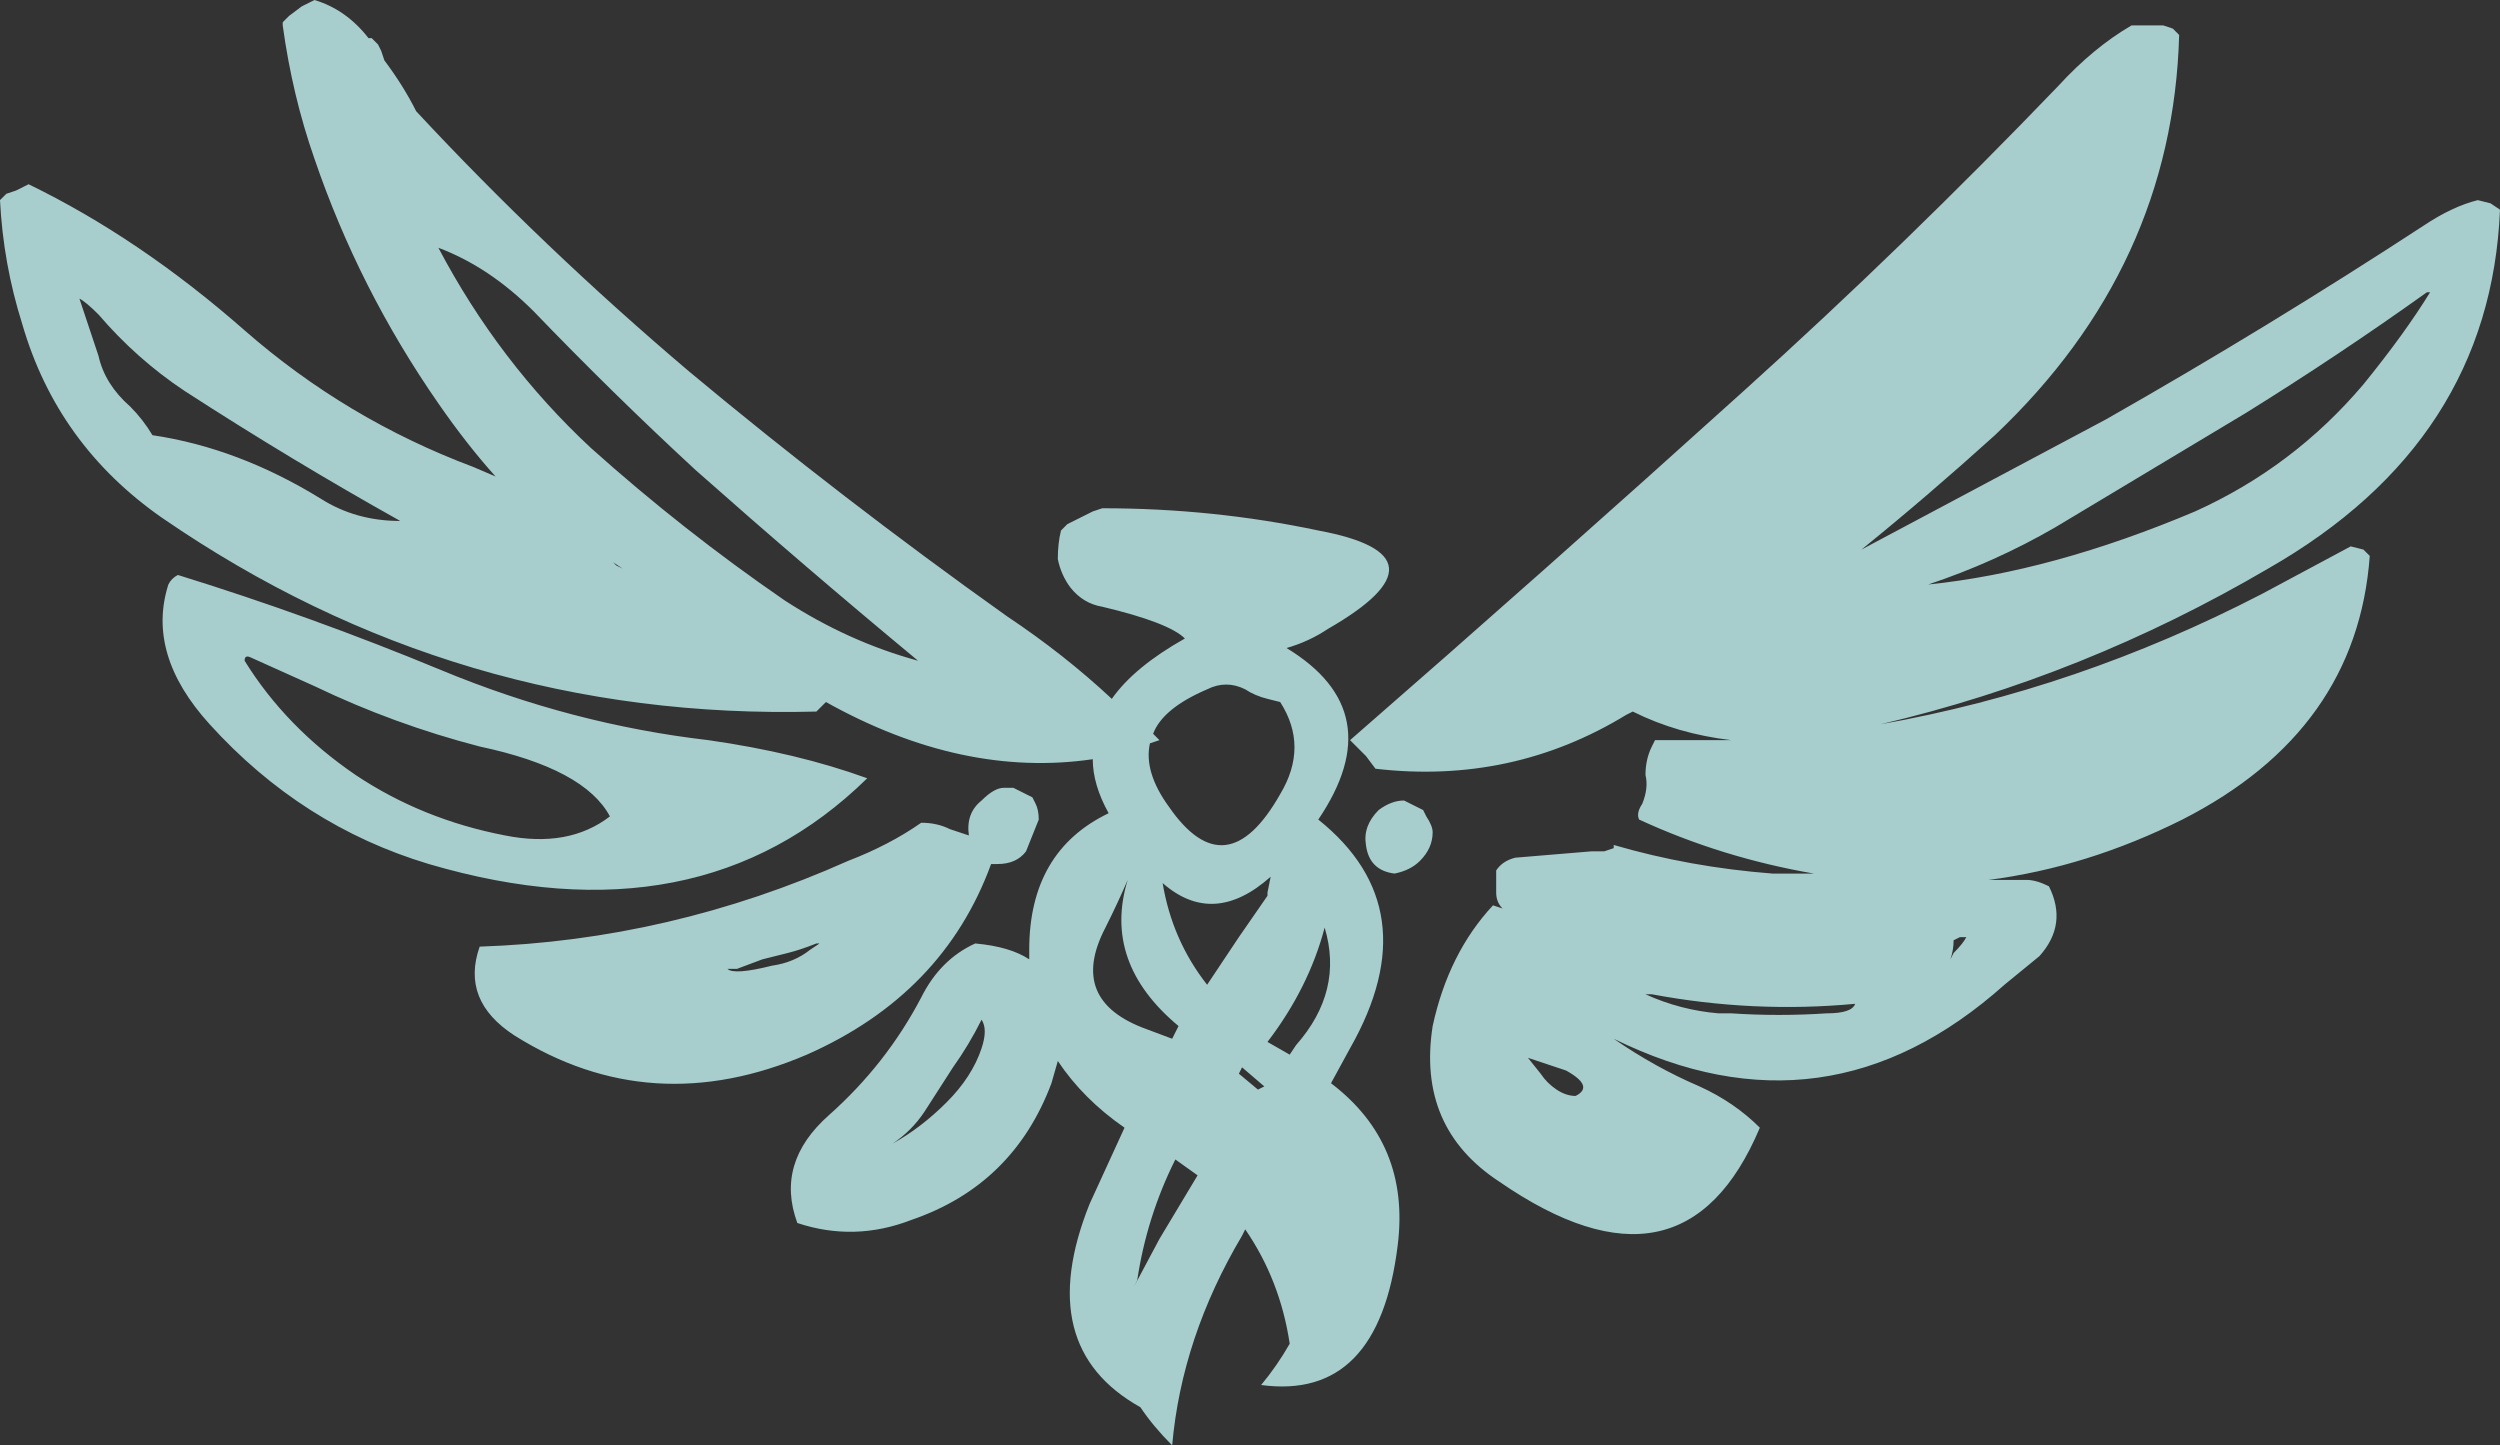 <?xml version="1.0" encoding="UTF-8" standalone="no"?>
<svg xmlns:ffdec="https://www.free-decompiler.com/flash" xmlns:xlink="http://www.w3.org/1999/xlink" ffdec:objectType="shape" height="22.75px" width="39.35px" xmlns="http://www.w3.org/2000/svg">
  <rect width="100%" height="100%" fill="#333333" stroke="none"/>
  <g transform="matrix(1.0, 0.0, 0.0, 1.0, 19.25, 22.05)">
    <path d="M14.55 -21.65 L14.8 -21.65 14.95 -21.6 15.05 -21.5 Q14.95 -17.85 12.15 -15.2 11.1 -14.25 10.05 -13.4 L13.9 -15.45 Q16.45 -16.9 18.9 -18.5 19.35 -18.8 19.75 -18.9 L19.95 -18.85 20.1 -18.75 Q19.95 -15.1 16.45 -13.1 13.55 -11.4 10.35 -10.65 13.45 -11.2 16.35 -12.7 L17.75 -13.45 17.95 -13.4 18.05 -13.3 Q17.85 -10.55 15.1 -9.15 13.6 -8.4 12.05 -8.2 L12.65 -8.2 Q12.8 -8.2 13.0 -8.1 13.3 -7.5 12.85 -7.0 L12.3 -6.55 Q9.5 -4.05 6.15 -5.7 6.8 -5.25 7.5 -4.95 8.05 -4.7 8.45 -4.3 7.25 -1.45 4.35 -3.45 3.05 -4.3 3.3 -5.9 3.55 -7.05 4.25 -7.8 L4.4 -7.75 Q4.3 -7.85 4.3 -8.0 L4.3 -8.35 Q4.4 -8.5 4.6 -8.55 L5.8 -8.65 6.0 -8.65 6.15 -8.7 6.15 -8.75 Q7.35 -8.4 8.65 -8.3 L9.3 -8.3 Q7.85 -8.55 6.55 -9.15 6.5 -9.25 6.6 -9.4 6.7 -9.65 6.65 -9.85 6.65 -10.1 6.75 -10.3 L6.8 -10.4 8.0 -10.4 Q7.15 -10.5 6.45 -10.85 L6.35 -10.8 Q4.55 -9.7 2.4 -9.95 L2.25 -10.15 2.0 -10.4 Q5.1 -13.1 8.2 -15.9 10.75 -18.2 13.15 -20.7 13.7 -21.3 14.3 -21.65 L14.55 -21.65 M19.0 -17.45 L18.95 -17.45 Q17.55 -16.45 16.1 -15.55 L13.1 -13.75 Q12.15 -13.2 11.1 -12.85 13.05 -13.05 15.3 -14.0 16.85 -14.7 17.95 -16.0 18.6 -16.8 19.0 -17.45 M0.7 -11.05 Q0.5 -11.1 0.35 -11.2 0.05 -11.35 -0.25 -11.2 -0.95 -10.9 -1.1 -10.5 L-1.0 -10.4 -1.15 -10.35 Q-1.25 -9.9 -0.85 -9.35 0.05 -8.05 0.9 -9.55 1.35 -10.3 0.9 -11.0 L0.7 -11.05 M1.0 -11.85 Q2.65 -10.85 1.5 -9.15 3.25 -7.75 2.0 -5.55 L1.7 -5.0 Q2.95 -4.05 2.75 -2.45 2.45 0.0 0.6 -0.25 0.85 -0.55 1.05 -0.9 0.9 -1.9 0.35 -2.7 L0.3 -2.6 Q-0.65 -1.0 -0.8 0.7 -1.1 0.4 -1.3 0.1 -3.0 -0.85 -2.1 -3.1 L-1.55 -4.3 Q-2.2 -4.75 -2.6 -5.35 L-2.7 -5.0 Q-3.3 -3.4 -4.9 -2.85 -5.8 -2.5 -6.7 -2.8 -7.05 -3.75 -6.2 -4.5 -5.3 -5.3 -4.75 -6.35 -4.45 -6.95 -3.9 -7.2 -3.35 -7.15 -3.05 -6.95 L-3.05 -7.1 Q-3.05 -8.65 -1.8 -9.25 -2.05 -9.7 -2.05 -10.1 -4.1 -9.8 -6.25 -11.0 L-6.4 -10.85 Q-12.05 -10.7 -16.7 -13.9 -18.35 -15.05 -18.9 -16.95 -19.2 -17.9 -19.25 -18.9 L-19.15 -19.0 -19.0 -19.05 -18.8 -19.15 Q-17.05 -18.3 -15.4 -16.85 -13.8 -15.45 -11.8 -14.7 L-11.45 -14.55 Q-11.9 -15.05 -12.35 -15.7 -13.6 -17.5 -14.3 -19.55 -14.65 -20.55 -14.8 -21.65 L-14.8 -21.7 -14.7 -21.8 -14.5 -21.95 Q-14.4 -22.0 -14.3 -22.05 -13.8 -21.9 -13.45 -21.45 L-13.4 -21.45 -13.3 -21.35 -13.25 -21.25 -13.2 -21.1 Q-12.9 -20.7 -12.7 -20.3 -10.7 -18.15 -8.4 -16.2 -6.0 -14.2 -3.4 -12.35 -2.5 -11.75 -1.75 -11.05 -1.4 -11.55 -0.6 -12.0 -0.85 -12.25 -1.9 -12.5 -2.2 -12.55 -2.4 -12.8 -2.55 -13.0 -2.6 -13.25 -2.6 -13.5 -2.55 -13.7 L-2.45 -13.8 -2.05 -14.0 -1.9 -14.05 Q-0.15 -14.05 1.5 -13.7 3.65 -13.3 1.65 -12.15 1.35 -11.95 1.0 -11.85 M2.85 -9.45 L3.15 -9.3 3.2 -9.2 Q3.3 -9.05 3.3 -8.95 3.3 -8.7 3.1 -8.5 2.95 -8.35 2.7 -8.3 2.3 -8.35 2.25 -8.75 2.2 -9.05 2.45 -9.3 2.65 -9.45 2.85 -9.45 M0.7 -8.0 L0.75 -8.25 Q-0.15 -7.45 -0.95 -8.15 -0.8 -7.25 -0.25 -6.55 L0.25 -7.3 0.7 -7.95 0.7 -8.0 M4.8 -5.4 L5.0 -5.15 Q5.1 -5.0 5.25 -4.9 5.4 -4.8 5.55 -4.8 5.85 -4.95 5.4 -5.2 L4.8 -5.4 M0.25 -5.15 L0.55 -4.9 0.65 -4.95 0.3 -5.25 0.25 -5.15 M1.05 -5.45 L1.15 -5.6 Q1.9 -6.45 1.6 -7.45 1.35 -6.5 0.7 -5.65 L1.05 -5.45 M9.95 -6.25 Q8.35 -6.1 6.75 -6.4 L6.65 -6.4 Q7.2 -6.15 7.8 -6.1 L8.0 -6.1 Q8.75 -6.05 9.5 -6.1 9.9 -6.1 9.95 -6.25 M11.5 -7.05 Q11.65 -7.2 11.7 -7.3 L11.6 -7.3 11.5 -7.25 Q11.5 -7.1 11.45 -6.95 L11.5 -7.05 M-10.85 -17.15 Q-11.55 -17.85 -12.35 -18.15 -11.4 -16.35 -9.95 -15.0 -8.5 -13.7 -6.9 -12.6 -5.9 -11.95 -4.8 -11.65 -6.55 -13.1 -8.3 -14.65 -9.6 -15.85 -10.85 -17.15 M-17.7 -16.45 Q-17.6 -16.0 -17.2 -15.65 -17.0 -15.45 -16.85 -15.2 -15.5 -15.0 -14.2 -14.2 -13.65 -13.85 -12.95 -13.85 -14.65 -14.8 -16.35 -15.9 -17.1 -16.4 -17.7 -17.1 -17.9 -17.3 -18.0 -17.35 L-17.7 -16.45 M-13.65 -9.85 Q-12.6 -9.15 -11.3 -8.9 -10.3 -8.7 -9.65 -9.2 -10.05 -9.95 -11.7 -10.3 -13.05 -10.65 -14.3 -11.25 L-15.3 -11.7 Q-15.4 -11.75 -15.4 -11.65 -14.75 -10.6 -13.65 -9.85 M-12.3 -11.5 Q-10.25 -10.65 -8.1 -10.4 -6.7 -10.2 -5.6 -9.8 -8.25 -7.2 -12.5 -8.45 -14.5 -9.05 -15.95 -10.65 -16.95 -11.75 -16.6 -12.85 -16.55 -12.95 -16.45 -13.0 -14.35 -12.35 -12.3 -11.5 M-4.0 -8.9 Q-4.05 -9.25 -3.8 -9.45 -3.6 -9.65 -3.45 -9.65 L-3.3 -9.65 -3.0 -9.5 -2.95 -9.4 Q-2.9 -9.3 -2.9 -9.15 -3.0 -8.9 -3.1 -8.65 -3.25 -8.45 -3.55 -8.45 L-3.65 -8.45 Q-4.4 -6.4 -6.55 -5.45 -9.0 -4.4 -11.15 -5.75 -12.0 -6.3 -11.7 -7.15 -8.7 -7.25 -5.9 -8.5 -5.25 -8.75 -4.75 -9.1 -4.5 -9.1 -4.3 -9.0 L-4.0 -8.9 M-1.4 -8.55 L-1.4 -8.55 M-1.85 -7.45 Q-2.45 -6.3 -1.2 -5.85 L-0.8 -5.7 -0.7 -5.9 Q-1.9 -6.9 -1.5 -8.2 -1.65 -7.85 -1.85 -7.45 M-9.6 -13.2 L-9.55 -13.15 -9.45 -13.1 -9.6 -13.2 M-6.35 -7.2 L-6.4 -7.2 Q-6.65 -7.1 -6.85 -7.05 L-7.25 -6.95 -7.65 -6.8 -7.8 -6.8 Q-7.7 -6.7 -7.1 -6.85 -6.75 -6.9 -6.5 -7.1 L-6.35 -7.2 M-4.25 -5.25 L-4.7 -4.55 Q-4.9 -4.25 -5.2 -4.05 -4.75 -4.3 -4.35 -4.7 -3.95 -5.1 -3.8 -5.55 -3.7 -5.85 -3.8 -6.0 -4.0 -5.6 -4.25 -5.25 M-0.4 -3.55 L-0.75 -3.8 Q-1.2 -2.9 -1.35 -1.9 L-1.4 -1.8 -1.0 -2.55 -0.4 -3.55" fill="#ccfffe" fill-opacity="0.753" fill-rule="evenodd" stroke="none"/>
  </g>
</svg>
